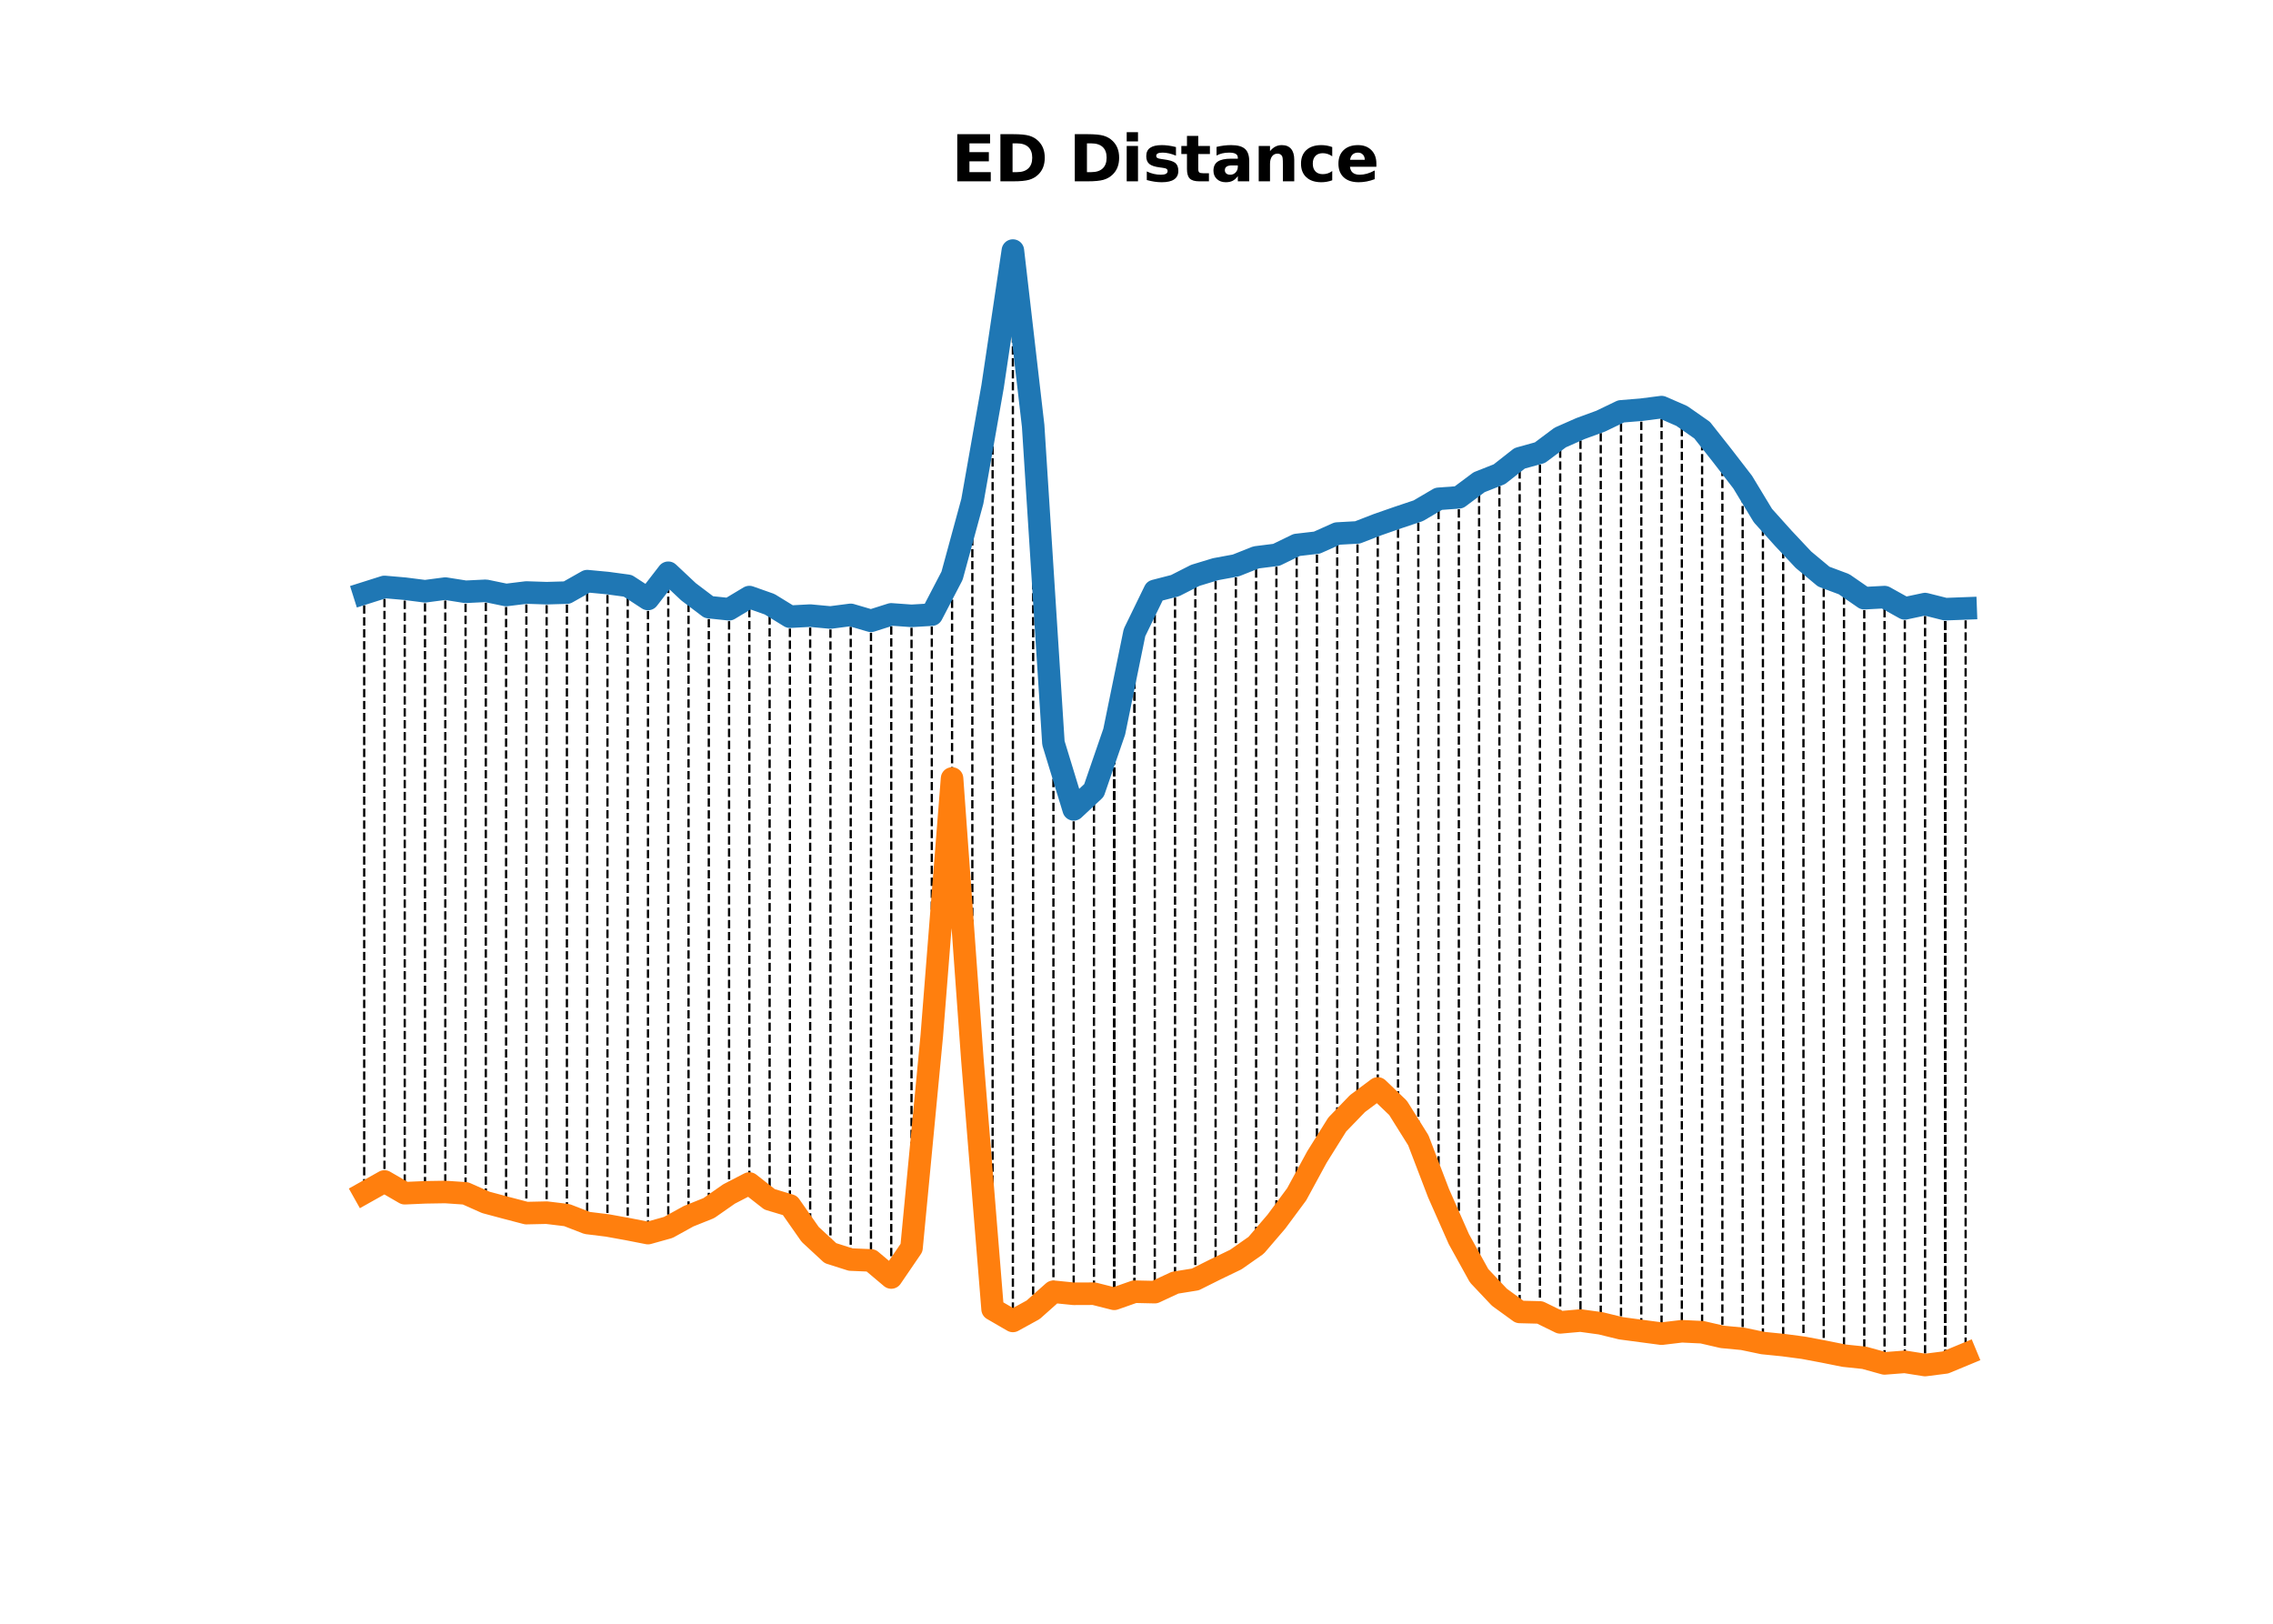 <?xml version="1.0" encoding="utf-8" standalone="no"?>
<!DOCTYPE svg PUBLIC "-//W3C//DTD SVG 1.1//EN"
  "http://www.w3.org/Graphics/SVG/1.1/DTD/svg11.dtd">
<svg height="720pt" version="1.1" viewBox="0 0 1008 720" width="1008pt" xmlns="http://www.w3.org/2000/svg" xmlns:xlink="http://www.w3.org/1999/xlink">
 <defs>
  <style type="text/css">*{stroke-linecap:butt;stroke-linejoin:round;}</style>
 </defs>
 <g id="figure_1">
  <g id="axes_1">
   <g id="line2d_1">
    <path clip-path="url(#pbb3ffef241)" d="M 161.509 263.105 
L 161.509 528.934 
" style="fill:none;stroke:#000000;stroke-dasharray:3.7,1.6;stroke-dashoffset:0;"/>
   </g>
   <g id="line2d_2">
    <path clip-path="url(#pbb3ffef241)" d="M 170.499 260.258 
L 170.499 523.887 
" style="fill:none;stroke:#000000;stroke-dasharray:3.7,1.6;stroke-dashoffset:0;"/>
   </g>
   <g id="line2d_3">
    <path clip-path="url(#pbb3ffef241)" d="M 179.488 261.039 
L 179.488 529.098 
" style="fill:none;stroke:#000000;stroke-dasharray:3.7,1.6;stroke-dashoffset:0;"/>
   </g>
   <g id="line2d_4">
    <path clip-path="url(#pbb3ffef241)" d="M 188.478 262.18 
L 188.478 528.702 
" style="fill:none;stroke:#000000;stroke-dasharray:3.7,1.6;stroke-dashoffset:0;"/>
   </g>
   <g id="line2d_5">
    <path clip-path="url(#pbb3ffef241)" d="M 197.468 260.996 
L 197.468 528.555 
" style="fill:none;stroke:#000000;stroke-dasharray:3.7,1.6;stroke-dashoffset:0;"/>
   </g>
   <g id="line2d_6">
    <path clip-path="url(#pbb3ffef241)" d="M 206.457 262.413 
L 206.457 529.17 
" style="fill:none;stroke:#000000;stroke-dasharray:3.7,1.6;stroke-dashoffset:0;"/>
   </g>
   <g id="line2d_7">
    <path clip-path="url(#pbb3ffef241)" d="M 215.447 261.973 
L 215.447 533.166 
" style="fill:none;stroke:#000000;stroke-dasharray:3.7,1.6;stroke-dashoffset:0;"/>
   </g>
   <g id="line2d_8">
    <path clip-path="url(#pbb3ffef241)" d="M 224.437 263.838 
L 224.437 535.573 
" style="fill:none;stroke:#000000;stroke-dasharray:3.7,1.6;stroke-dashoffset:0;"/>
   </g>
   <g id="line2d_9">
    <path clip-path="url(#pbb3ffef241)" d="M 233.426 262.734 
L 233.426 537.919 
" style="fill:none;stroke:#000000;stroke-dasharray:3.7,1.6;stroke-dashoffset:0;"/>
   </g>
   <g id="line2d_10">
    <path clip-path="url(#pbb3ffef241)" d="M 242.416 263.029 
L 242.416 537.719 
" style="fill:none;stroke:#000000;stroke-dasharray:3.7,1.6;stroke-dashoffset:0;"/>
   </g>
   <g id="line2d_11">
    <path clip-path="url(#pbb3ffef241)" d="M 251.406 262.771 
L 251.406 538.808 
" style="fill:none;stroke:#000000;stroke-dasharray:3.7,1.6;stroke-dashoffset:0;"/>
   </g>
   <g id="line2d_12">
    <path clip-path="url(#pbb3ffef241)" d="M 260.395 257.691 
L 260.395 542.291 
" style="fill:none;stroke:#000000;stroke-dasharray:3.7,1.6;stroke-dashoffset:0;"/>
   </g>
   <g id="line2d_13">
    <path clip-path="url(#pbb3ffef241)" d="M 269.385 258.534 
L 269.385 543.394 
" style="fill:none;stroke:#000000;stroke-dasharray:3.7,1.6;stroke-dashoffset:0;"/>
   </g>
   <g id="line2d_14">
    <path clip-path="url(#pbb3ffef241)" d="M 278.374 259.748 
L 278.374 545.019 
" style="fill:none;stroke:#000000;stroke-dasharray:3.7,1.6;stroke-dashoffset:0;"/>
   </g>
   <g id="line2d_15">
    <path clip-path="url(#pbb3ffef241)" d="M 287.364 265.599 
L 287.364 546.781 
" style="fill:none;stroke:#000000;stroke-dasharray:3.7,1.6;stroke-dashoffset:0;"/>
   </g>
   <g id="line2d_16">
    <path clip-path="url(#pbb3ffef241)" d="M 296.354 253.968 
L 296.354 544.271 
" style="fill:none;stroke:#000000;stroke-dasharray:3.7,1.6;stroke-dashoffset:0;"/>
   </g>
   <g id="line2d_17">
    <path clip-path="url(#pbb3ffef241)" d="M 305.343 262.415 
L 305.343 539.306 
" style="fill:none;stroke:#000000;stroke-dasharray:3.7,1.6;stroke-dashoffset:0;"/>
   </g>
   <g id="line2d_18">
    <path clip-path="url(#pbb3ffef241)" d="M 314.333 269.211 
L 314.333 535.7 
" style="fill:none;stroke:#000000;stroke-dasharray:3.7,1.6;stroke-dashoffset:0;"/>
   </g>
   <g id="line2d_19">
    <path clip-path="url(#pbb3ffef241)" d="M 323.323 270.148 
L 323.323 529.43 
" style="fill:none;stroke:#000000;stroke-dasharray:3.7,1.6;stroke-dashoffset:0;"/>
   </g>
   <g id="line2d_20">
    <path clip-path="url(#pbb3ffef241)" d="M 332.312 264.755 
L 332.312 524.782 
" style="fill:none;stroke:#000000;stroke-dasharray:3.7,1.6;stroke-dashoffset:0;"/>
   </g>
   <g id="line2d_21">
    <path clip-path="url(#pbb3ffef241)" d="M 341.302 267.932 
L 341.302 531.817 
" style="fill:none;stroke:#000000;stroke-dasharray:3.7,1.6;stroke-dashoffset:0;"/>
   </g>
   <g id="line2d_22">
    <path clip-path="url(#pbb3ffef241)" d="M 350.292 273.453 
L 350.292 534.507 
" style="fill:none;stroke:#000000;stroke-dasharray:3.7,1.6;stroke-dashoffset:0;"/>
   </g>
   <g id="line2d_23">
    <path clip-path="url(#pbb3ffef241)" d="M 359.281 272.976 
L 359.281 547.352 
" style="fill:none;stroke:#000000;stroke-dasharray:3.7,1.6;stroke-dashoffset:0;"/>
   </g>
   <g id="line2d_24">
    <path clip-path="url(#pbb3ffef241)" d="M 368.271 273.814 
L 368.271 555.669 
" style="fill:none;stroke:#000000;stroke-dasharray:3.7,1.6;stroke-dashoffset:0;"/>
   </g>
   <g id="line2d_25">
    <path clip-path="url(#pbb3ffef241)" d="M 377.261 272.649 
L 377.261 558.519 
" style="fill:none;stroke:#000000;stroke-dasharray:3.7,1.6;stroke-dashoffset:0;"/>
   </g>
   <g id="line2d_26">
    <path clip-path="url(#pbb3ffef241)" d="M 386.25 275.281 
L 386.25 558.892 
" style="fill:none;stroke:#000000;stroke-dasharray:3.7,1.6;stroke-dashoffset:0;"/>
   </g>
   <g id="line2d_27">
    <path clip-path="url(#pbb3ffef241)" d="M 395.24 272.429 
L 395.24 566.468 
" style="fill:none;stroke:#000000;stroke-dasharray:3.7,1.6;stroke-dashoffset:0;"/>
   </g>
   <g id="line2d_28">
    <path clip-path="url(#pbb3ffef241)" d="M 404.229 273.075 
L 404.229 553.3 
" style="fill:none;stroke:#000000;stroke-dasharray:3.7,1.6;stroke-dashoffset:0;"/>
   </g>
   <g id="line2d_29">
    <path clip-path="url(#pbb3ffef241)" d="M 413.219 272.543 
L 413.219 459.219 
" style="fill:none;stroke:#000000;stroke-dasharray:3.7,1.6;stroke-dashoffset:0;"/>
   </g>
   <g id="line2d_30">
    <path clip-path="url(#pbb3ffef241)" d="M 422.209 255.28 
L 422.209 345.198 
" style="fill:none;stroke:#000000;stroke-dasharray:3.7,1.6;stroke-dashoffset:0;"/>
   </g>
   <g id="line2d_31">
    <path clip-path="url(#pbb3ffef241)" d="M 431.198 222.295 
L 431.198 469.597 
" style="fill:none;stroke:#000000;stroke-dasharray:3.7,1.6;stroke-dashoffset:0;"/>
   </g>
   <g id="line2d_32">
    <path clip-path="url(#pbb3ffef241)" d="M 440.188 171.385 
L 440.188 580.513 
" style="fill:none;stroke:#000000;stroke-dasharray:3.7,1.6;stroke-dashoffset:0;"/>
   </g>
   <g id="line2d_33">
    <path clip-path="url(#pbb3ffef241)" d="M 449.178 111.109 
L 449.178 585.726 
" style="fill:none;stroke:#000000;stroke-dasharray:3.7,1.6;stroke-dashoffset:0;"/>
   </g>
   <g id="line2d_34">
    <path clip-path="url(#pbb3ffef241)" d="M 458.167 188.811 
L 458.167 580.787 
" style="fill:none;stroke:#000000;stroke-dasharray:3.7,1.6;stroke-dashoffset:0;"/>
   </g>
   <g id="line2d_35">
    <path clip-path="url(#pbb3ffef241)" d="M 467.157 329.47 
L 467.157 572.786 
" style="fill:none;stroke:#000000;stroke-dasharray:3.7,1.6;stroke-dashoffset:0;"/>
   </g>
   <g id="line2d_36">
    <path clip-path="url(#pbb3ffef241)" d="M 476.147 358.895 
L 476.147 573.689 
" style="fill:none;stroke:#000000;stroke-dasharray:3.7,1.6;stroke-dashoffset:0;"/>
   </g>
   <g id="line2d_37">
    <path clip-path="url(#pbb3ffef241)" d="M 485.136 350.512 
L 485.136 573.651 
" style="fill:none;stroke:#000000;stroke-dasharray:3.7,1.6;stroke-dashoffset:0;"/>
   </g>
   <g id="line2d_38">
    <path clip-path="url(#pbb3ffef241)" d="M 494.126 324.439 
L 494.126 575.918 
" style="fill:none;stroke:#000000;stroke-dasharray:3.7,1.6;stroke-dashoffset:0;"/>
   </g>
   <g id="line2d_39">
    <path clip-path="url(#pbb3ffef241)" d="M 494.126 324.439 
L 494.126 575.918 
" style="fill:none;stroke:#000000;stroke-dasharray:3.7,1.6;stroke-dashoffset:0;"/>
   </g>
   <g id="line2d_40">
    <path clip-path="url(#pbb3ffef241)" d="M 494.126 324.439 
L 494.126 575.918 
" style="fill:none;stroke:#000000;stroke-dasharray:3.7,1.6;stroke-dashoffset:0;"/>
   </g>
   <g id="line2d_41">
    <path clip-path="url(#pbb3ffef241)" d="M 494.126 324.439 
L 494.126 575.918 
" style="fill:none;stroke:#000000;stroke-dasharray:3.7,1.6;stroke-dashoffset:0;"/>
   </g>
   <g id="line2d_42">
    <path clip-path="url(#pbb3ffef241)" d="M 494.126 324.439 
L 494.126 575.918 
" style="fill:none;stroke:#000000;stroke-dasharray:3.7,1.6;stroke-dashoffset:0;"/>
   </g>
   <g id="line2d_43">
    <path clip-path="url(#pbb3ffef241)" d="M 494.126 324.439 
L 494.126 575.918 
" style="fill:none;stroke:#000000;stroke-dasharray:3.7,1.6;stroke-dashoffset:0;"/>
   </g>
   <g id="line2d_44">
    <path clip-path="url(#pbb3ffef241)" d="M 494.126 324.439 
L 494.126 575.918 
" style="fill:none;stroke:#000000;stroke-dasharray:3.7,1.6;stroke-dashoffset:0;"/>
   </g>
   <g id="line2d_45">
    <path clip-path="url(#pbb3ffef241)" d="M 494.126 324.439 
L 494.126 575.918 
" style="fill:none;stroke:#000000;stroke-dasharray:3.7,1.6;stroke-dashoffset:0;"/>
   </g>
   <g id="line2d_46">
    <path clip-path="url(#pbb3ffef241)" d="M 494.126 324.439 
L 494.126 575.918 
" style="fill:none;stroke:#000000;stroke-dasharray:3.7,1.6;stroke-dashoffset:0;"/>
   </g>
   <g id="line2d_47">
    <path clip-path="url(#pbb3ffef241)" d="M 494.126 324.439 
L 494.126 575.918 
" style="fill:none;stroke:#000000;stroke-dasharray:3.7,1.6;stroke-dashoffset:0;"/>
   </g>
   <g id="line2d_48">
    <path clip-path="url(#pbb3ffef241)" d="M 494.126 324.439 
L 494.126 575.918 
" style="fill:none;stroke:#000000;stroke-dasharray:3.7,1.6;stroke-dashoffset:0;"/>
   </g>
   <g id="line2d_49">
    <path clip-path="url(#pbb3ffef241)" d="M 503.116 280.488 
L 503.116 572.762 
" style="fill:none;stroke:#000000;stroke-dasharray:3.7,1.6;stroke-dashoffset:0;"/>
   </g>
   <g id="line2d_50">
    <path clip-path="url(#pbb3ffef241)" d="M 503.116 280.488 
L 503.116 572.762 
" style="fill:none;stroke:#000000;stroke-dasharray:3.7,1.6;stroke-dashoffset:0;"/>
   </g>
   <g id="line2d_51">
    <path clip-path="url(#pbb3ffef241)" d="M 512.105 262.01 
L 512.105 572.96 
" style="fill:none;stroke:#000000;stroke-dasharray:3.7,1.6;stroke-dashoffset:0;"/>
   </g>
   <g id="line2d_52">
    <path clip-path="url(#pbb3ffef241)" d="M 521.095 259.692 
L 521.095 568.774 
" style="fill:none;stroke:#000000;stroke-dasharray:3.7,1.6;stroke-dashoffset:0;"/>
   </g>
   <g id="line2d_53">
    <path clip-path="url(#pbb3ffef241)" d="M 530.084 255.123 
L 530.084 567.327 
" style="fill:none;stroke:#000000;stroke-dasharray:3.7,1.6;stroke-dashoffset:0;"/>
   </g>
   <g id="line2d_54">
    <path clip-path="url(#pbb3ffef241)" d="M 539.074 252.391 
L 539.074 562.835 
" style="fill:none;stroke:#000000;stroke-dasharray:3.7,1.6;stroke-dashoffset:0;"/>
   </g>
   <g id="line2d_55">
    <path clip-path="url(#pbb3ffef241)" d="M 548.064 250.73 
L 548.064 558.501 
" style="fill:none;stroke:#000000;stroke-dasharray:3.7,1.6;stroke-dashoffset:0;"/>
   </g>
   <g id="line2d_56">
    <path clip-path="url(#pbb3ffef241)" d="M 557.053 247.157 
L 557.053 552.192 
" style="fill:none;stroke:#000000;stroke-dasharray:3.7,1.6;stroke-dashoffset:0;"/>
   </g>
   <g id="line2d_57">
    <path clip-path="url(#pbb3ffef241)" d="M 566.043 246.023 
L 566.043 541.704 
" style="fill:none;stroke:#000000;stroke-dasharray:3.7,1.6;stroke-dashoffset:0;"/>
   </g>
   <g id="line2d_58">
    <path clip-path="url(#pbb3ffef241)" d="M 575.033 241.651 
L 575.033 529.577 
" style="fill:none;stroke:#000000;stroke-dasharray:3.7,1.6;stroke-dashoffset:0;"/>
   </g>
   <g id="line2d_59">
    <path clip-path="url(#pbb3ffef241)" d="M 584.022 240.609 
L 584.022 513.03 
" style="fill:none;stroke:#000000;stroke-dasharray:3.7,1.6;stroke-dashoffset:0;"/>
   </g>
   <g id="line2d_60">
    <path clip-path="url(#pbb3ffef241)" d="M 593.012 236.585 
L 593.012 498.65 
" style="fill:none;stroke:#000000;stroke-dasharray:3.7,1.6;stroke-dashoffset:0;"/>
   </g>
   <g id="line2d_61">
    <path clip-path="url(#pbb3ffef241)" d="M 602.002 236.087 
L 602.002 489.352 
" style="fill:none;stroke:#000000;stroke-dasharray:3.7,1.6;stroke-dashoffset:0;"/>
   </g>
   <g id="line2d_62">
    <path clip-path="url(#pbb3ffef241)" d="M 610.991 232.61 
L 610.991 482.64 
" style="fill:none;stroke:#000000;stroke-dasharray:3.7,1.6;stroke-dashoffset:0;"/>
   </g>
   <g id="line2d_63">
    <path clip-path="url(#pbb3ffef241)" d="M 619.981 229.477 
L 619.981 491.258 
" style="fill:none;stroke:#000000;stroke-dasharray:3.7,1.6;stroke-dashoffset:0;"/>
   </g>
   <g id="line2d_64">
    <path clip-path="url(#pbb3ffef241)" d="M 628.971 226.467 
L 628.971 505.617 
" style="fill:none;stroke:#000000;stroke-dasharray:3.7,1.6;stroke-dashoffset:0;"/>
   </g>
   <g id="line2d_65">
    <path clip-path="url(#pbb3ffef241)" d="M 637.96 221.189 
L 637.96 529.104 
" style="fill:none;stroke:#000000;stroke-dasharray:3.7,1.6;stroke-dashoffset:0;"/>
   </g>
   <g id="line2d_66">
    <path clip-path="url(#pbb3ffef241)" d="M 646.95 220.528 
L 646.95 549.437 
" style="fill:none;stroke:#000000;stroke-dasharray:3.7,1.6;stroke-dashoffset:0;"/>
   </g>
   <g id="line2d_67">
    <path clip-path="url(#pbb3ffef241)" d="M 655.939 213.829 
L 655.939 565.694 
" style="fill:none;stroke:#000000;stroke-dasharray:3.7,1.6;stroke-dashoffset:0;"/>
   </g>
   <g id="line2d_68">
    <path clip-path="url(#pbb3ffef241)" d="M 664.929 210.273 
L 664.929 575.219 
" style="fill:none;stroke:#000000;stroke-dasharray:3.7,1.6;stroke-dashoffset:0;"/>
   </g>
   <g id="line2d_69">
    <path clip-path="url(#pbb3ffef241)" d="M 673.919 203.217 
L 673.919 581.736 
" style="fill:none;stroke:#000000;stroke-dasharray:3.7,1.6;stroke-dashoffset:0;"/>
   </g>
   <g id="line2d_70">
    <path clip-path="url(#pbb3ffef241)" d="M 682.908 200.725 
L 682.908 581.963 
" style="fill:none;stroke:#000000;stroke-dasharray:3.7,1.6;stroke-dashoffset:0;"/>
   </g>
   <g id="line2d_71">
    <path clip-path="url(#pbb3ffef241)" d="M 691.898 194 
L 691.898 586.363 
" style="fill:none;stroke:#000000;stroke-dasharray:3.7,1.6;stroke-dashoffset:0;"/>
   </g>
   <g id="line2d_72">
    <path clip-path="url(#pbb3ffef241)" d="M 700.888 190.035 
L 700.888 585.559 
" style="fill:none;stroke:#000000;stroke-dasharray:3.7,1.6;stroke-dashoffset:0;"/>
   </g>
   <g id="line2d_73">
    <path clip-path="url(#pbb3ffef241)" d="M 709.877 186.736 
L 709.877 586.792 
" style="fill:none;stroke:#000000;stroke-dasharray:3.7,1.6;stroke-dashoffset:0;"/>
   </g>
   <g id="line2d_74">
    <path clip-path="url(#pbb3ffef241)" d="M 718.867 182.412 
L 718.867 588.989 
" style="fill:none;stroke:#000000;stroke-dasharray:3.7,1.6;stroke-dashoffset:0;"/>
   </g>
   <g id="line2d_75">
    <path clip-path="url(#pbb3ffef241)" d="M 727.857 181.678 
L 727.857 590.187 
" style="fill:none;stroke:#000000;stroke-dasharray:3.7,1.6;stroke-dashoffset:0;"/>
   </g>
   <g id="line2d_76">
    <path clip-path="url(#pbb3ffef241)" d="M 736.846 180.525 
L 736.846 591.377 
" style="fill:none;stroke:#000000;stroke-dasharray:3.7,1.6;stroke-dashoffset:0;"/>
   </g>
   <g id="line2d_77">
    <path clip-path="url(#pbb3ffef241)" d="M 745.836 184.448 
L 745.836 590.306 
" style="fill:none;stroke:#000000;stroke-dasharray:3.7,1.6;stroke-dashoffset:0;"/>
   </g>
   <g id="line2d_78">
    <path clip-path="url(#pbb3ffef241)" d="M 754.826 190.731 
L 754.826 590.733 
" style="fill:none;stroke:#000000;stroke-dasharray:3.7,1.6;stroke-dashoffset:0;"/>
   </g>
   <g id="line2d_79">
    <path clip-path="url(#pbb3ffef241)" d="M 763.815 202.112 
L 763.815 592.81 
" style="fill:none;stroke:#000000;stroke-dasharray:3.7,1.6;stroke-dashoffset:0;"/>
   </g>
   <g id="line2d_80">
    <path clip-path="url(#pbb3ffef241)" d="M 772.805 213.759 
L 772.805 593.66 
" style="fill:none;stroke:#000000;stroke-dasharray:3.7,1.6;stroke-dashoffset:0;"/>
   </g>
   <g id="line2d_81">
    <path clip-path="url(#pbb3ffef241)" d="M 781.794 228.61 
L 781.794 595.539 
" style="fill:none;stroke:#000000;stroke-dasharray:3.7,1.6;stroke-dashoffset:0;"/>
   </g>
   <g id="line2d_82">
    <path clip-path="url(#pbb3ffef241)" d="M 790.784 238.626 
L 790.784 596.443 
" style="fill:none;stroke:#000000;stroke-dasharray:3.7,1.6;stroke-dashoffset:0;"/>
   </g>
   <g id="line2d_83">
    <path clip-path="url(#pbb3ffef241)" d="M 799.774 248.191 
L 799.774 597.634 
" style="fill:none;stroke:#000000;stroke-dasharray:3.7,1.6;stroke-dashoffset:0;"/>
   </g>
   <g id="line2d_84">
    <path clip-path="url(#pbb3ffef241)" d="M 808.763 255.681 
L 808.763 599.324 
" style="fill:none;stroke:#000000;stroke-dasharray:3.7,1.6;stroke-dashoffset:0;"/>
   </g>
   <g id="line2d_85">
    <path clip-path="url(#pbb3ffef241)" d="M 817.753 259.04 
L 817.753 601.128 
" style="fill:none;stroke:#000000;stroke-dasharray:3.7,1.6;stroke-dashoffset:0;"/>
   </g>
   <g id="line2d_86">
    <path clip-path="url(#pbb3ffef241)" d="M 826.743 265.249 
L 826.743 602.074 
" style="fill:none;stroke:#000000;stroke-dasharray:3.7,1.6;stroke-dashoffset:0;"/>
   </g>
   <g id="line2d_87">
    <path clip-path="url(#pbb3ffef241)" d="M 835.732 264.77 
L 835.732 604.564 
" style="fill:none;stroke:#000000;stroke-dasharray:3.7,1.6;stroke-dashoffset:0;"/>
   </g>
   <g id="line2d_88">
    <path clip-path="url(#pbb3ffef241)" d="M 844.722 269.771 
L 844.722 603.868 
" style="fill:none;stroke:#000000;stroke-dasharray:3.7,1.6;stroke-dashoffset:0;"/>
   </g>
   <g id="line2d_89">
    <path clip-path="url(#pbb3ffef241)" d="M 853.712 267.86 
L 853.712 605.291 
" style="fill:none;stroke:#000000;stroke-dasharray:3.7,1.6;stroke-dashoffset:0;"/>
   </g>
   <g id="line2d_90">
    <path clip-path="url(#pbb3ffef241)" d="M 862.701 270.119 
L 862.701 604.146 
" style="fill:none;stroke:#000000;stroke-dasharray:3.7,1.6;stroke-dashoffset:0;"/>
   </g>
   <g id="line2d_91">
    <path clip-path="url(#pbb3ffef241)" d="M 862.701 270.119 
L 862.701 604.146 
" style="fill:none;stroke:#000000;stroke-dasharray:3.7,1.6;stroke-dashoffset:0;"/>
   </g>
   <g id="line2d_92">
    <path clip-path="url(#pbb3ffef241)" d="M 862.701 270.119 
L 862.701 604.146 
" style="fill:none;stroke:#000000;stroke-dasharray:3.7,1.6;stroke-dashoffset:0;"/>
   </g>
   <g id="line2d_93">
    <path clip-path="url(#pbb3ffef241)" d="M 862.701 270.119 
L 862.701 604.146 
" style="fill:none;stroke:#000000;stroke-dasharray:3.7,1.6;stroke-dashoffset:0;"/>
   </g>
   <g id="line2d_94">
    <path clip-path="url(#pbb3ffef241)" d="M 862.701 270.119 
L 862.701 604.146 
" style="fill:none;stroke:#000000;stroke-dasharray:3.7,1.6;stroke-dashoffset:0;"/>
   </g>
   <g id="line2d_95">
    <path clip-path="url(#pbb3ffef241)" d="M 862.701 270.119 
L 862.701 604.146 
" style="fill:none;stroke:#000000;stroke-dasharray:3.7,1.6;stroke-dashoffset:0;"/>
   </g>
   <g id="line2d_96">
    <path clip-path="url(#pbb3ffef241)" d="M 862.701 270.119 
L 862.701 604.146 
" style="fill:none;stroke:#000000;stroke-dasharray:3.7,1.6;stroke-dashoffset:0;"/>
   </g>
   <g id="line2d_97">
    <path clip-path="url(#pbb3ffef241)" d="M 862.701 270.119 
L 862.701 604.146 
" style="fill:none;stroke:#000000;stroke-dasharray:3.7,1.6;stroke-dashoffset:0;"/>
   </g>
   <g id="line2d_98">
    <path clip-path="url(#pbb3ffef241)" d="M 862.701 270.119 
L 862.701 604.146 
" style="fill:none;stroke:#000000;stroke-dasharray:3.7,1.6;stroke-dashoffset:0;"/>
   </g>
   <g id="line2d_99">
    <path clip-path="url(#pbb3ffef241)" d="M 862.701 270.119 
L 862.701 604.146 
" style="fill:none;stroke:#000000;stroke-dasharray:3.7,1.6;stroke-dashoffset:0;"/>
   </g>
   <g id="line2d_100">
    <path clip-path="url(#pbb3ffef241)" d="M 862.701 270.119 
L 862.701 604.146 
" style="fill:none;stroke:#000000;stroke-dasharray:3.7,1.6;stroke-dashoffset:0;"/>
   </g>
   <g id="line2d_101">
    <path clip-path="url(#pbb3ffef241)" d="M 862.701 270.119 
L 862.701 604.146 
" style="fill:none;stroke:#000000;stroke-dasharray:3.7,1.6;stroke-dashoffset:0;"/>
   </g>
   <g id="line2d_102">
    <path clip-path="url(#pbb3ffef241)" d="M 862.701 270.119 
L 862.701 604.146 
" style="fill:none;stroke:#000000;stroke-dasharray:3.7,1.6;stroke-dashoffset:0;"/>
   </g>
   <g id="line2d_103">
    <path clip-path="url(#pbb3ffef241)" d="M 862.701 270.119 
L 862.701 604.146 
" style="fill:none;stroke:#000000;stroke-dasharray:3.7,1.6;stroke-dashoffset:0;"/>
   </g>
   <g id="line2d_104">
    <path clip-path="url(#pbb3ffef241)" d="M 862.701 270.119 
L 862.701 604.146 
" style="fill:none;stroke:#000000;stroke-dasharray:3.7,1.6;stroke-dashoffset:0;"/>
   </g>
   <g id="line2d_105">
    <path clip-path="url(#pbb3ffef241)" d="M 862.701 270.119 
L 862.701 604.146 
" style="fill:none;stroke:#000000;stroke-dasharray:3.7,1.6;stroke-dashoffset:0;"/>
   </g>
   <g id="line2d_106">
    <path clip-path="url(#pbb3ffef241)" d="M 862.701 270.119 
L 862.701 604.146 
" style="fill:none;stroke:#000000;stroke-dasharray:3.7,1.6;stroke-dashoffset:0;"/>
   </g>
   <g id="line2d_107">
    <path clip-path="url(#pbb3ffef241)" d="M 862.701 270.119 
L 862.701 604.146 
" style="fill:none;stroke:#000000;stroke-dasharray:3.7,1.6;stroke-dashoffset:0;"/>
   </g>
   <g id="line2d_108">
    <path clip-path="url(#pbb3ffef241)" d="M 862.701 270.119 
L 862.701 604.146 
" style="fill:none;stroke:#000000;stroke-dasharray:3.7,1.6;stroke-dashoffset:0;"/>
   </g>
   <g id="line2d_109">
    <path clip-path="url(#pbb3ffef241)" d="M 862.701 270.119 
L 862.701 604.146 
" style="fill:none;stroke:#000000;stroke-dasharray:3.7,1.6;stroke-dashoffset:0;"/>
   </g>
   <g id="line2d_110">
    <path clip-path="url(#pbb3ffef241)" d="M 862.701 270.119 
L 862.701 604.146 
" style="fill:none;stroke:#000000;stroke-dasharray:3.7,1.6;stroke-dashoffset:0;"/>
   </g>
   <g id="line2d_111">
    <path clip-path="url(#pbb3ffef241)" d="M 862.701 270.119 
L 862.701 604.146 
" style="fill:none;stroke:#000000;stroke-dasharray:3.7,1.6;stroke-dashoffset:0;"/>
   </g>
   <g id="line2d_112">
    <path clip-path="url(#pbb3ffef241)" d="M 871.691 269.78 
L 871.691 600.418 
" style="fill:none;stroke:#000000;stroke-dasharray:3.7,1.6;stroke-dashoffset:0;"/>
   </g>
   <g id="line2d_113">
    <path clip-path="url(#pbb3ffef241)" d="M 161.509 263.105 
L 170.499 260.258 
L 179.488 261.039 
L 188.478 262.18 
L 197.468 260.996 
L 206.457 262.413 
L 215.447 261.973 
L 224.437 263.838 
L 233.426 262.734 
L 242.416 263.029 
L 251.406 262.771 
L 260.395 257.691 
L 269.385 258.534 
L 278.374 259.748 
L 287.364 265.599 
L 296.354 253.968 
L 305.343 262.415 
L 314.333 269.211 
L 323.323 270.148 
L 332.312 264.755 
L 341.302 267.932 
L 350.292 273.453 
L 359.281 272.976 
L 368.271 273.814 
L 377.261 272.649 
L 386.25 275.281 
L 395.24 272.429 
L 404.229 273.075 
L 413.219 272.543 
L 422.209 255.28 
L 431.198 222.295 
L 440.188 171.385 
L 449.178 111.109 
L 458.167 188.811 
L 467.157 329.47 
L 476.147 358.895 
L 485.136 350.512 
L 494.126 324.439 
L 503.116 280.488 
L 512.105 262.01 
L 521.095 259.692 
L 530.084 255.123 
L 539.074 252.391 
L 548.064 250.73 
L 557.053 247.157 
L 566.043 246.023 
L 575.033 241.651 
L 584.022 240.609 
L 593.012 236.585 
L 602.002 236.087 
L 610.991 232.61 
L 619.981 229.477 
L 628.971 226.467 
L 637.96 221.189 
L 646.95 220.528 
L 655.939 213.829 
L 664.929 210.273 
L 673.919 203.217 
L 682.908 200.725 
L 691.898 194 
L 700.888 190.035 
L 709.877 186.736 
L 718.867 182.412 
L 727.857 181.678 
L 736.846 180.525 
L 745.836 184.448 
L 754.826 190.731 
L 763.815 202.112 
L 772.805 213.759 
L 781.794 228.61 
L 790.784 238.626 
L 799.774 248.191 
L 808.763 255.681 
L 817.753 259.04 
L 826.743 265.249 
L 835.732 264.77 
L 844.722 269.771 
L 853.712 267.86 
L 862.701 270.119 
L 871.691 269.78 
" style="fill:none;stroke:#1f77b4;stroke-linecap:square;stroke-width:10;"/>
   </g>
   <g id="line2d_114">
    <path clip-path="url(#pbb3ffef241)" d="M 161.509 528.934 
L 170.499 523.887 
L 179.488 529.098 
L 188.478 528.702 
L 197.468 528.555 
L 206.457 529.17 
L 215.447 533.166 
L 224.437 535.573 
L 233.426 537.919 
L 242.416 537.719 
L 251.406 538.808 
L 260.395 542.291 
L 269.385 543.394 
L 278.374 545.019 
L 287.364 546.781 
L 296.354 544.271 
L 305.343 539.306 
L 314.333 535.7 
L 323.323 529.43 
L 332.312 524.782 
L 341.302 531.817 
L 350.292 534.507 
L 359.281 547.352 
L 368.271 555.669 
L 377.261 558.519 
L 386.25 558.892 
L 395.24 566.468 
L 404.229 553.3 
L 413.219 459.219 
L 422.209 345.198 
L 431.198 469.597 
L 440.188 580.513 
L 449.178 585.726 
L 458.167 580.787 
L 467.157 572.786 
L 476.147 573.689 
L 485.136 573.651 
L 494.126 575.918 
L 503.116 572.762 
L 512.105 572.96 
L 521.095 568.774 
L 530.084 567.327 
L 539.074 562.835 
L 548.064 558.501 
L 557.053 552.192 
L 566.043 541.704 
L 575.033 529.577 
L 584.022 513.03 
L 593.012 498.65 
L 602.002 489.352 
L 610.991 482.64 
L 619.981 491.258 
L 628.971 505.617 
L 637.96 529.104 
L 646.95 549.437 
L 655.939 565.694 
L 664.929 575.219 
L 673.919 581.736 
L 682.908 581.963 
L 691.898 586.363 
L 700.888 585.559 
L 709.877 586.792 
L 718.867 588.989 
L 727.857 590.187 
L 736.846 591.377 
L 745.836 590.306 
L 754.826 590.733 
L 763.815 592.81 
L 772.805 593.66 
L 781.794 595.539 
L 790.784 596.443 
L 799.774 597.634 
L 808.763 599.324 
L 817.753 601.128 
L 826.743 602.074 
L 835.732 604.564 
L 844.722 603.868 
L 853.712 605.291 
L 862.701 604.146 
L 871.691 600.418 
" style="fill:none;stroke:#ff7f0e;stroke-linecap:square;stroke-width:10;"/>
   </g>
   <g id="text_1">
    <!-- ED Distance -->
    <g transform="translate(421.886 80.4)scale(0.28 -0.28)">
     <defs>
      <path d="M 588 4666 
L 3834 4666 
L 3834 3756 
L 1791 3756 
L 1791 2888 
L 3713 2888 
L 3713 1978 
L 1791 1978 
L 1791 909 
L 3903 909 
L 3903 0 
L 588 0 
L 588 4666 
z
" id="DejaVuSans-Bold-45" transform="scale(0.016)"/>
      <path d="M 1791 3756 
L 1791 909 
L 2222 909 
Q 2959 909 3348 1275 
Q 3738 1641 3738 2338 
Q 3738 3031 3350 3393 
Q 2963 3756 2222 3756 
L 1791 3756 
z
M 588 4666 
L 1856 4666 
Q 2919 4666 3439 4514 
Q 3959 4363 4331 4000 
Q 4659 3684 4818 3271 
Q 4978 2859 4978 2338 
Q 4978 1809 4818 1395 
Q 4659 981 4331 666 
Q 3956 303 3431 151 
Q 2906 0 1856 0 
L 588 0 
L 588 4666 
z
" id="DejaVuSans-Bold-44" transform="scale(0.016)"/>
      <path id="DejaVuSans-Bold-20" transform="scale(0.016)"/>
      <path d="M 538 3500 
L 1656 3500 
L 1656 0 
L 538 0 
L 538 3500 
z
M 538 4863 
L 1656 4863 
L 1656 3950 
L 538 3950 
L 538 4863 
z
" id="DejaVuSans-Bold-69" transform="scale(0.016)"/>
      <path d="M 3272 3391 
L 3272 2541 
Q 2913 2691 2578 2766 
Q 2244 2841 1947 2841 
Q 1628 2841 1473 2761 
Q 1319 2681 1319 2516 
Q 1319 2381 1436 2309 
Q 1553 2238 1856 2203 
L 2053 2175 
Q 2913 2066 3209 1816 
Q 3506 1566 3506 1031 
Q 3506 472 3093 190 
Q 2681 -91 1863 -91 
Q 1516 -91 1145 -36 
Q 775 19 384 128 
L 384 978 
Q 719 816 1070 734 
Q 1422 653 1784 653 
Q 2113 653 2278 743 
Q 2444 834 2444 1013 
Q 2444 1163 2330 1236 
Q 2216 1309 1875 1350 
L 1678 1375 
Q 931 1469 631 1722 
Q 331 1975 331 2491 
Q 331 3047 712 3315 
Q 1094 3584 1881 3584 
Q 2191 3584 2531 3537 
Q 2872 3491 3272 3391 
z
" id="DejaVuSans-Bold-73" transform="scale(0.016)"/>
      <path d="M 1759 4494 
L 1759 3500 
L 2913 3500 
L 2913 2700 
L 1759 2700 
L 1759 1216 
Q 1759 972 1856 886 
Q 1953 800 2241 800 
L 2816 800 
L 2816 0 
L 1856 0 
Q 1194 0 917 276 
Q 641 553 641 1216 
L 641 2700 
L 84 2700 
L 84 3500 
L 641 3500 
L 641 4494 
L 1759 4494 
z
" id="DejaVuSans-Bold-74" transform="scale(0.016)"/>
      <path d="M 2106 1575 
Q 1756 1575 1579 1456 
Q 1403 1338 1403 1106 
Q 1403 894 1545 773 
Q 1688 653 1941 653 
Q 2256 653 2472 879 
Q 2688 1106 2688 1447 
L 2688 1575 
L 2106 1575 
z
M 3816 1997 
L 3816 0 
L 2688 0 
L 2688 519 
Q 2463 200 2181 54 
Q 1900 -91 1497 -91 
Q 953 -91 614 226 
Q 275 544 275 1050 
Q 275 1666 698 1953 
Q 1122 2241 2028 2241 
L 2688 2241 
L 2688 2328 
Q 2688 2594 2478 2717 
Q 2269 2841 1825 2841 
Q 1466 2841 1156 2769 
Q 847 2697 581 2553 
L 581 3406 
Q 941 3494 1303 3539 
Q 1666 3584 2028 3584 
Q 2975 3584 3395 3211 
Q 3816 2838 3816 1997 
z
" id="DejaVuSans-Bold-61" transform="scale(0.016)"/>
      <path d="M 4056 2131 
L 4056 0 
L 2931 0 
L 2931 347 
L 2931 1631 
Q 2931 2084 2911 2256 
Q 2891 2428 2841 2509 
Q 2775 2619 2662 2680 
Q 2550 2741 2406 2741 
Q 2056 2741 1856 2470 
Q 1656 2200 1656 1722 
L 1656 0 
L 538 0 
L 538 3500 
L 1656 3500 
L 1656 2988 
Q 1909 3294 2193 3439 
Q 2478 3584 2822 3584 
Q 3428 3584 3742 3212 
Q 4056 2841 4056 2131 
z
" id="DejaVuSans-Bold-6e" transform="scale(0.016)"/>
      <path d="M 3366 3391 
L 3366 2478 
Q 3138 2634 2908 2709 
Q 2678 2784 2431 2784 
Q 1963 2784 1702 2511 
Q 1441 2238 1441 1747 
Q 1441 1256 1702 982 
Q 1963 709 2431 709 
Q 2694 709 2930 787 
Q 3166 866 3366 1019 
L 3366 103 
Q 3103 6 2833 -42 
Q 2563 -91 2291 -91 
Q 1344 -91 809 395 
Q 275 881 275 1747 
Q 275 2613 809 3098 
Q 1344 3584 2291 3584 
Q 2566 3584 2833 3536 
Q 3100 3488 3366 3391 
z
" id="DejaVuSans-Bold-63" transform="scale(0.016)"/>
      <path d="M 4031 1759 
L 4031 1441 
L 1416 1441 
Q 1456 1047 1700 850 
Q 1944 653 2381 653 
Q 2734 653 3104 758 
Q 3475 863 3866 1075 
L 3866 213 
Q 3469 63 3072 -14 
Q 2675 -91 2278 -91 
Q 1328 -91 801 392 
Q 275 875 275 1747 
Q 275 2603 792 3093 
Q 1309 3584 2216 3584 
Q 3041 3584 3536 3087 
Q 4031 2591 4031 1759 
z
M 2881 2131 
Q 2881 2450 2695 2645 
Q 2509 2841 2209 2841 
Q 1884 2841 1681 2658 
Q 1478 2475 1428 2131 
L 2881 2131 
z
" id="DejaVuSans-Bold-65" transform="scale(0.016)"/>
     </defs>
     <use xlink:href="#DejaVuSans-Bold-45"/>
     <use x="68.311" xlink:href="#DejaVuSans-Bold-44"/>
     <use x="151.318" xlink:href="#DejaVuSans-Bold-20"/>
     <use x="186.133" xlink:href="#DejaVuSans-Bold-44"/>
     <use x="269.141" xlink:href="#DejaVuSans-Bold-69"/>
     <use x="303.418" xlink:href="#DejaVuSans-Bold-73"/>
     <use x="362.939" xlink:href="#DejaVuSans-Bold-74"/>
     <use x="410.742" xlink:href="#DejaVuSans-Bold-61"/>
     <use x="478.223" xlink:href="#DejaVuSans-Bold-6e"/>
     <use x="549.414" xlink:href="#DejaVuSans-Bold-63"/>
     <use x="608.691" xlink:href="#DejaVuSans-Bold-65"/>
    </g>
   </g>
  </g>
 </g>
 <defs>
  <clipPath id="pbb3ffef241">
   <rect height="543.6" width="781.2" x="126" y="86.4"/>
  </clipPath>
 </defs>
</svg>
